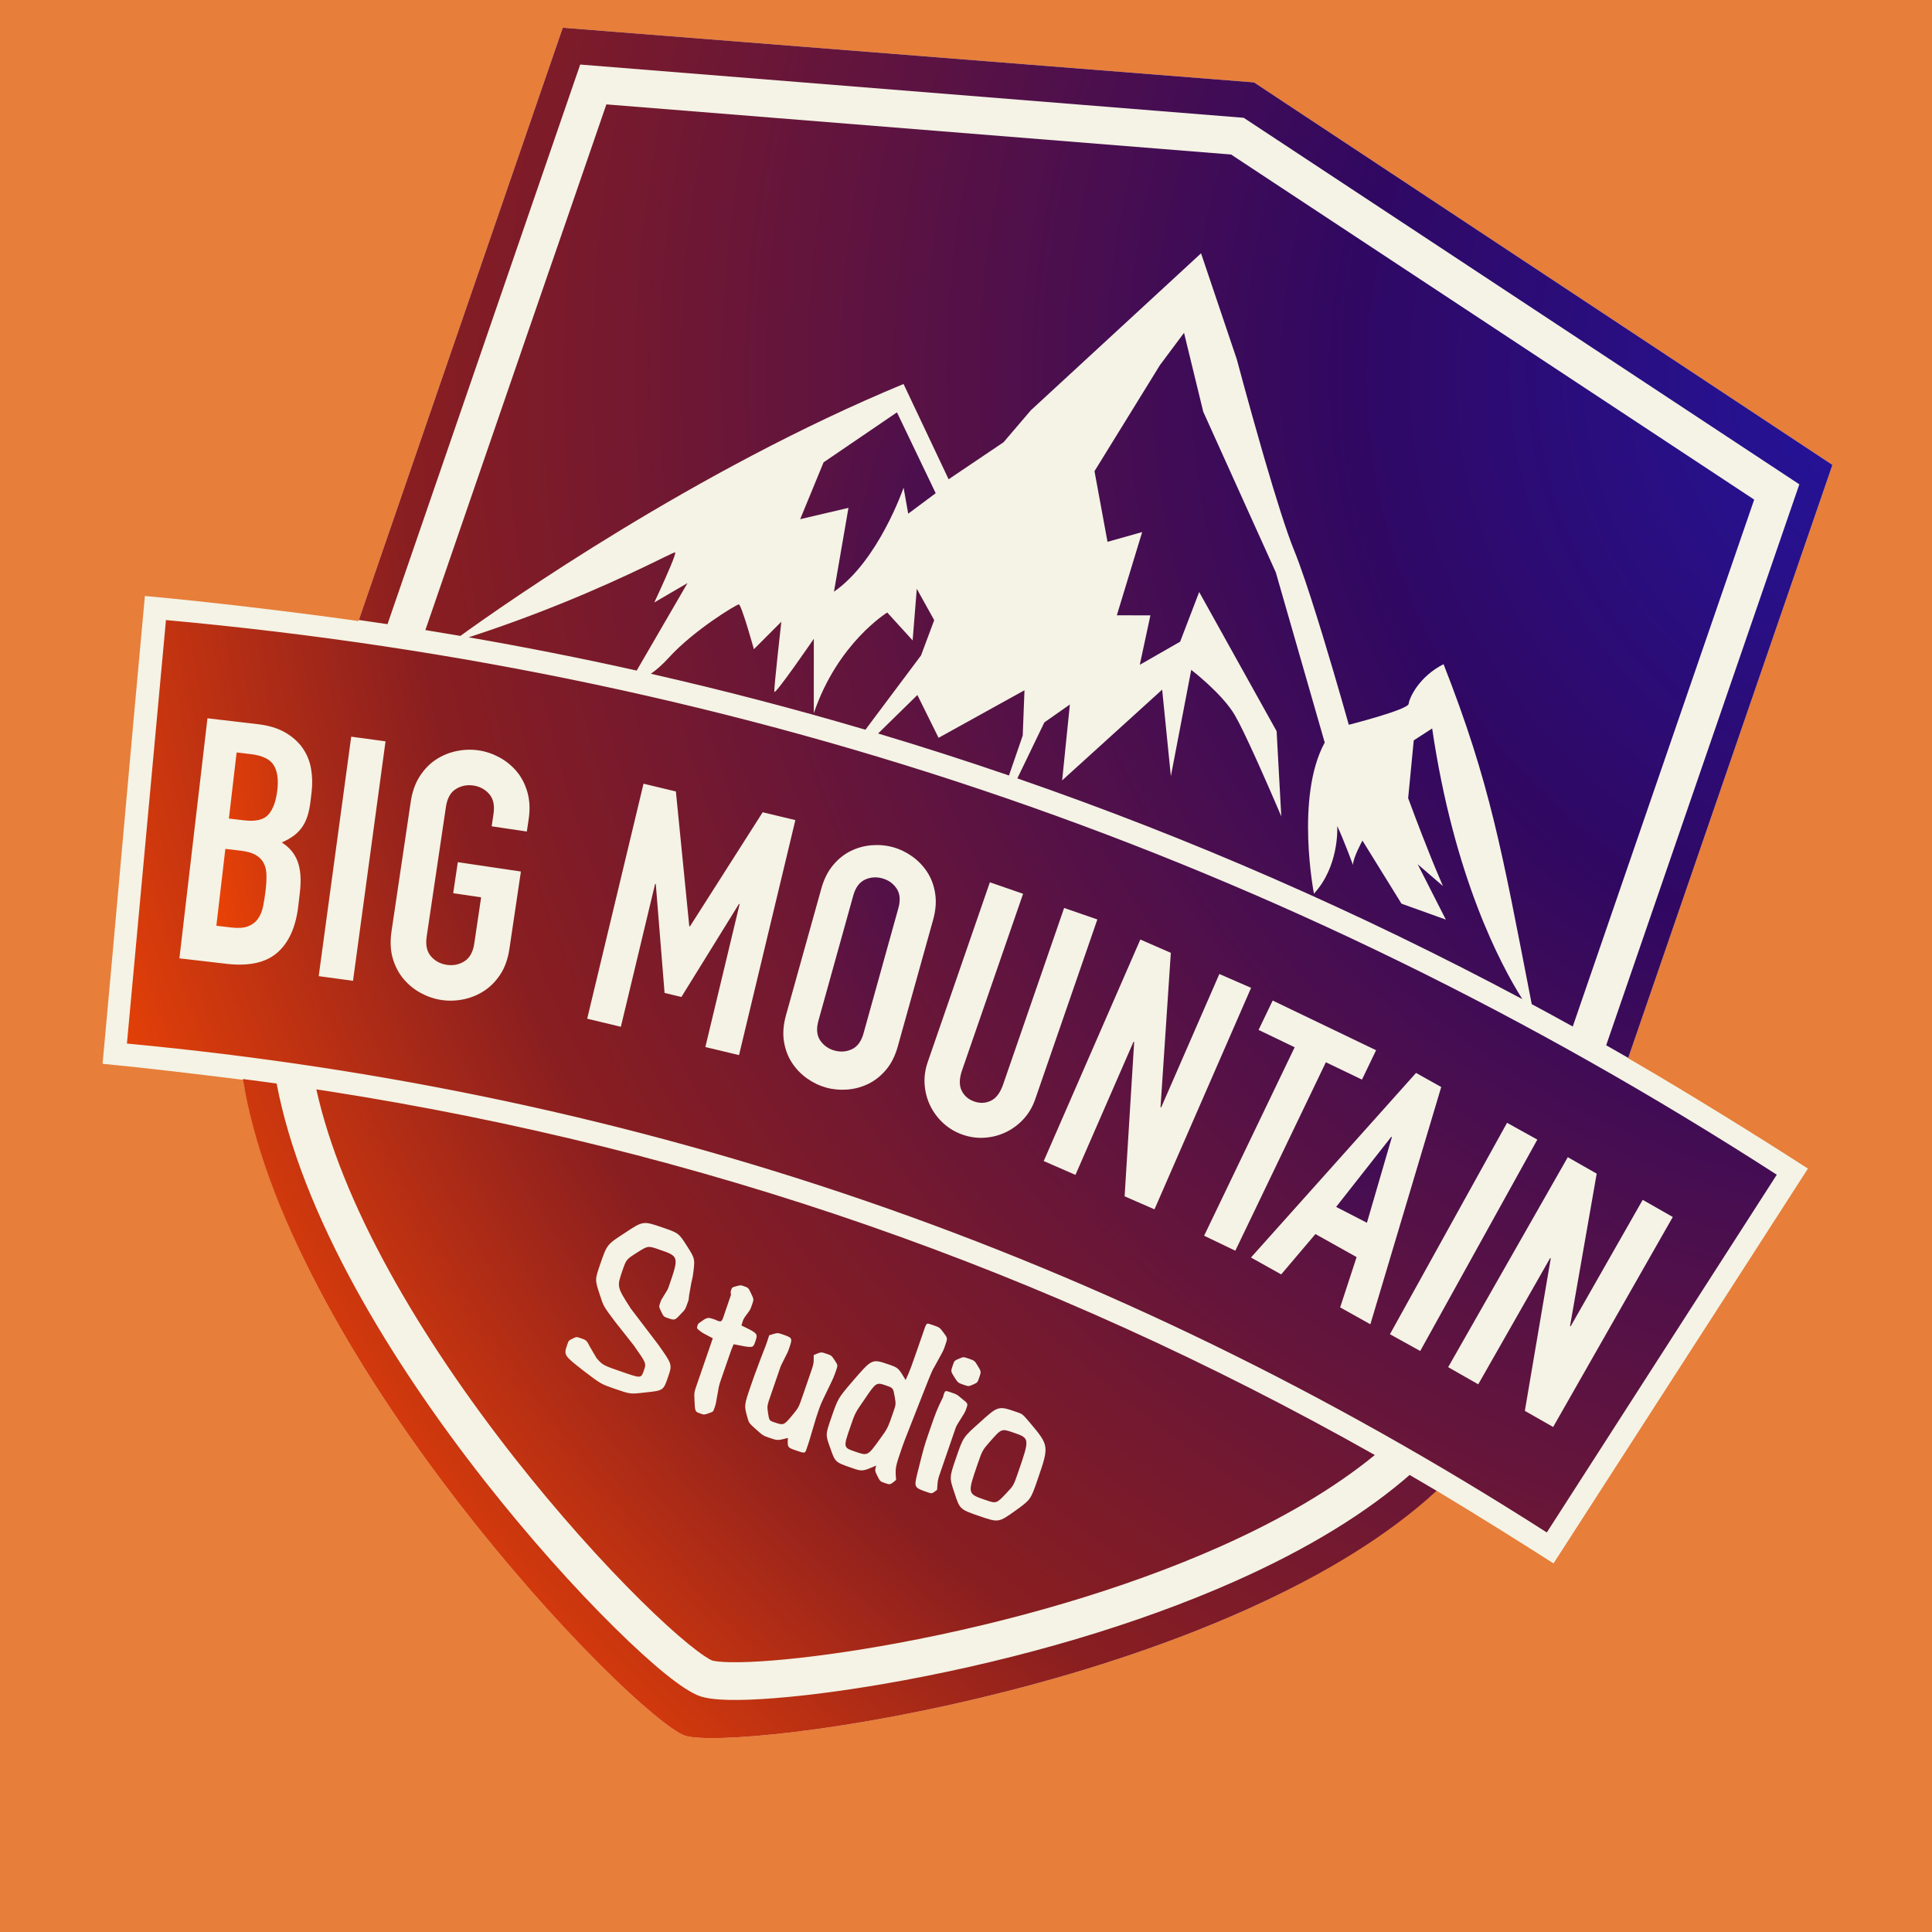 <?xml version="1.0" encoding="UTF-8"?>
<svg width="361px" height="361px" viewBox="0 0 361 361" version="1.1" xmlns="http://www.w3.org/2000/svg" xmlns:xlink="http://www.w3.org/1999/xlink">
    <title>chart.background</title>
    <defs>
        <radialGradient cx="94.32%" cy="3.364%" fx="94.32%" fy="3.364%" r="132.281%" gradientTransform="translate(0.943,0.034),scale(1,0.974),rotate(133.04),translate(-0.943,-0.034)" id="radialGradient-1">
            <stop stop-color="#2116A6" offset="0%"></stop>
            <stop stop-color="#300862" offset="26.665%"></stop>
            <stop stop-color="#891E20" offset="68.381%"></stop>
            <stop stop-color="#FF4A00" offset="91.006%"></stop>
            <stop stop-color="#F0AA78" offset="100%"></stop>
        </radialGradient>
        <radialGradient cx="94.32%" cy="3.364%" fx="94.32%" fy="3.364%" r="212.842%" gradientTransform="translate(0.943,0.034),scale(0.579,1),rotate(142.371),translate(-0.943,-0.034)" id="radialGradient-2">
            <stop stop-color="#2116A6" offset="0%"></stop>
            <stop stop-color="#300862" offset="26.665%"></stop>
            <stop stop-color="#891E20" offset="68.381%"></stop>
            <stop stop-color="#FF4A00" offset="91.006%"></stop>
            <stop stop-color="#F0AA78" offset="100%"></stop>
        </radialGradient>
    </defs>
    <g id="chart.background" stroke="none" stroke-width="1" fill="none" fill-rule="evenodd">
        <rect fill="#E77E3A" x="0" y="0" width="361" height="361"></rect>
        <g id="Logo" transform="translate(180.5, 170) rotate(19) translate(-180.5, -170) translate(16, 6)">
            <path d="M328.99,158.502 C318.065,155.807 302.821,152.365 291.929,150.22 L290.507,149.94 L290.507,148.492 L290.507,32.691 L165.054,0.3 L39.6,32.691 L39.6,149.94 L38.177,150.219 C27.046,152.398 11.504,155.751 0.338,158.506 C8.276,190.982 15.73,220.832 21.325,243.732 C28.048,242.094 39.153,239.688 45.851,238.284 L47.179,238.005 L47.787,239.218 C54.527,249.709 60.964,258.78 73.272,270.366 C84.04,280.502 96.874,290.395 110.811,299.558 C122.744,307.404 135.073,314.427 145.835,319.663 C155.254,324.245 162.646,327.009 165.054,327.009 C167.459,327.009 174.84,324.251 184.245,319.676 C194.991,314.45 207.304,307.439 219.225,299.606 C233.147,290.457 245.971,280.579 256.739,270.457 C269.045,258.888 275.468,249.806 282.311,239.216 L282.921,238.005 L284.247,238.285 C290.728,239.65 301.556,242.148 308.06,243.732 C313.656,220.832 321.052,190.978 328.99,158.502 Z" id="Path" fill="#F4F3E5"></path>
            <path d="M53.279,236.632 C59.296,247.155 68.361,257.747 79.925,268.213 C90.011,277.341 101.801,286.189 114.451,294.34 C125.307,301.336 136.435,307.572 146.119,312.215 C155.219,316.578 162.108,319.113 165.337,319.113 C167.882,319.113 172.45,317.619 178.698,314.901 C184.981,312.167 192.549,308.347 200.45,303.877 C219.538,293.078 238.197,279.941 252.899,266.238 C263.57,256.292 271.953,246.255 277.591,236.285 L277.263,236.858 C279.173,237.235 281.084,237.621 282.996,238.016 C277.231,248.686 268.306,259.583 256.739,270.457 C245.971,280.579 233.147,290.457 219.225,299.606 C207.304,307.439 194.991,314.45 184.245,319.676 C174.84,324.251 167.459,327.009 165.054,327.009 C162.646,327.009 155.254,324.245 145.835,319.663 C135.073,314.427 122.744,307.404 110.811,299.558 C96.874,290.395 84.04,280.502 73.272,270.366 C61.703,259.476 52.786,248.565 47.04,237.884 C48.538,237.574 50.036,237.271 51.533,236.975 Z M62.898,234.835 C132.178,222.469 200.587,222.675 269.896,235.453 C264.69,243.89 257.313,252.491 248.094,261.083 C233.835,274.374 215.618,287.199 196.98,297.743 C189.283,302.098 181.933,305.808 175.887,308.439 C173.096,309.653 170.665,310.6 168.732,311.232 C167.818,311.531 167.033,311.753 166.399,311.896 C165.877,312.013 165.502,312.066 165.337,312.066 C165.091,312.066 164.499,311.965 163.673,311.749 C162.702,311.493 161.49,311.101 160.08,310.582 C157.101,309.486 153.362,307.873 149.165,305.861 C139.749,301.346 128.878,295.254 118.269,288.417 C105.923,280.462 94.435,271.841 84.654,262.989 C74.391,253.699 66.245,244.375 60.645,235.242 Z M204.012,249.645 C200.357,249.645 200.357,249.645 198.067,253.829 C196.085,257.353 196.085,257.353 196.085,261.317 C196.085,265.324 196.085,265.324 197.89,267.659 C199.872,270.301 199.872,270.301 203.748,270.301 C207.536,270.301 207.536,270.301 209.826,267.086 C211.808,264.267 211.808,264.267 211.808,260.304 C211.808,253.609 211.808,253.609 206.875,250.658 C205.158,249.645 205.158,249.645 204.012,249.645 Z M183.841,239.383 C182.731,239.383 182.731,239.383 182.657,240.074 L182.652,240.176 L182.651,241.126 C182.639,248.795 182.639,248.795 182.431,250.746 C180.405,249.029 180.405,249.029 178.468,249.029 C175.208,249.029 175.208,249.029 173.182,254.094 C171.597,258.101 171.597,258.101 171.597,261.977 C171.597,265.28 171.597,265.28 173.226,267.306 C174.988,269.553 174.988,269.553 178.203,269.553 C180.361,269.553 180.361,269.553 182.431,267.659 C182.519,268.672 182.519,268.672 183.312,269.442 C184.105,270.213 184.105,270.213 185.118,270.213 C186.087,270.213 186.087,270.213 186.836,268.98 C185.911,266.866 185.911,266.866 185.911,262.638 C185.911,261.933 185.911,261.933 186.197,255.239 C186.483,248.544 186.483,248.544 186.615,247.179 C186.704,246.782 186.704,246.782 187.056,244.712 C187.32,243.171 187.32,243.171 187.32,242.202 C187.32,240.793 187.32,240.793 186.285,240.088 C185.25,239.383 185.25,239.383 183.841,239.383 Z M130.153,238.59 C126.365,238.59 126.365,238.59 123.81,241.938 C121.432,244.977 121.432,244.977 121.432,248.852 C121.432,251.935 121.432,251.935 123.238,254.314 C124.603,256.119 124.603,256.119 127.598,258.145 C129.932,259.643 129.932,259.643 132.267,261.14 C135.614,263.563 135.614,263.563 135.614,264.928 C135.614,266.558 135.614,266.558 132.046,266.558 C128.039,266.558 128.039,266.558 126.497,265.677 C126.365,265.545 126.365,265.545 124.647,264.091 C123.634,263.122 123.634,263.122 122.445,263.122 C121.652,263.122 121.652,263.122 121.08,263.695 C120.507,264.267 120.507,264.267 120.507,265.06 C120.507,267.174 120.507,267.174 125.132,268.76 C128.875,269.993 128.875,269.993 131.65,269.993 C134.689,269.993 134.689,269.993 137.155,268.804 C140.282,267.35 140.282,267.35 140.282,264.664 C140.282,262.197 140.282,262.197 136.539,259.511 C133.015,257.177 133.015,257.177 129.536,254.842 C125.748,251.847 125.748,251.847 125.748,248.676 C125.748,246.43 125.748,246.43 127.246,244.558 C128.743,242.686 128.743,242.686 130.945,242.686 C134.909,242.686 134.909,242.686 134.909,248.632 C134.909,249.205 134.909,249.205 134.645,250.328 C134.381,251.451 134.381,251.451 134.381,252.023 C134.381,252.816 134.381,252.816 135.107,253.543 C135.834,254.27 135.834,254.27 136.627,254.27 C138.036,254.27 138.036,254.27 138.697,252.772 C139.225,251.671 139.225,251.671 139.225,250.086 C139.225,249.733 139.225,249.733 139.049,249.029 C138.653,246.606 138.653,246.606 138.521,245.373 C137.904,242.158 137.904,242.158 135.658,240.374 C133.412,238.59 133.412,238.59 130.153,238.59 Z M157.811,250.174 C156.931,250.174 156.931,250.174 155.609,251.143 C155.653,252.904 155.653,252.904 155.521,256.031 C155.433,259.555 155.433,259.555 155.433,260.964 C155.433,265.06 155.433,265.06 156.71,266.91 C157.371,267.879 157.371,267.879 159.001,268.562 C160.63,269.244 160.63,269.244 161.907,269.244 C163.493,269.244 163.493,269.244 165.167,268.143 C165.651,269.861 165.651,269.861 167.413,269.861 C169.13,269.861 169.13,269.861 169.13,268.848 C169.13,267.659 169.13,267.659 169.02,265.214 C168.91,262.77 168.91,262.77 168.91,261.537 C168.91,260.127 168.91,260.127 169.241,257.375 C169.571,254.622 169.571,254.622 169.571,253.257 C169.571,252.244 169.571,252.244 168.712,251.583 C167.853,250.922 167.853,250.922 166.796,250.922 C165.783,250.922 165.783,250.922 164.682,251.935 C165.152,253.266 165.152,253.266 165.204,254.215 L165.211,254.446 L165.211,259.731 C165.211,262.109 165.211,262.109 164.594,263.783 C163.669,266.205 163.669,266.205 161.775,266.205 C160.806,266.205 160.806,266.205 160.102,264.884 C159.601,263.882 159.601,263.882 159.538,262.947 L159.529,262.682 L159.529,256.472 C159.529,255.767 159.529,255.767 159.727,254.358 C159.926,252.948 159.926,252.948 159.926,252.244 C159.926,250.174 159.926,250.174 157.811,250.174 Z M191.284,250.174 C190.051,250.174 190.051,250.174 190.051,250.966 C190.051,251.187 190.051,251.187 190.095,251.407 C189.743,254.358 189.743,254.358 189.743,258.718 C189.743,261.317 189.743,261.317 190.183,266.47 C190.447,269.244 190.447,269.244 193.222,269.244 C194.015,269.244 194.015,269.244 194.675,268.231 C194.231,266.576 194.231,266.576 194.194,265.735 L194.191,265.589 L194.191,256.516 C194.191,255.811 194.191,255.811 194.469,254.584 L194.617,253.955 C194.896,252.728 194.896,252.728 194.896,252.023 C194.896,251.099 194.896,251.099 193.486,250.614 C192.385,250.174 192.385,250.174 191.284,250.174 Z M148.122,244.008 C147.505,244.008 147.505,244.008 146.823,244.47 C146.14,244.933 146.14,244.933 146.14,245.505 C146.14,245.799 146.14,245.799 146.324,246.184 L146.404,246.342 L146.404,249.557 C146.448,251.715 146.448,251.715 145.524,251.715 C145.457,251.715 145.457,251.715 145.342,251.69 L145.259,251.671 L144.995,251.671 C143.586,251.671 143.586,251.671 142.441,253.301 C142.352,253.521 142.352,253.521 142.352,253.697 C142.352,254.358 142.352,254.358 143.498,254.71 C143.787,254.793 143.787,254.793 145.585,255.069 L145.832,255.106 L145.832,264.444 C145.832,265.809 145.832,265.809 146.404,267.262 C147.153,269.156 147.153,269.156 148.254,269.156 C148.959,269.156 148.959,269.156 149.664,268.606 C150.368,268.055 150.368,268.055 150.368,267.35 C150.368,266.514 150.368,266.514 150.082,264.796 C149.822,263.234 149.822,263.234 149.798,262.364 L149.796,262.197 L149.796,259.291 C149.796,255.855 149.796,255.855 149.884,254.886 C153.539,254.402 153.539,254.402 153.539,253.213 C153.539,251.519 153.539,251.519 150.363,251.128 L150.104,251.099 L150.104,250.922 C150.06,249.821 150.06,249.821 150.39,248.786 C150.721,247.751 150.721,247.751 150.721,246.694 C150.721,245.725 150.721,245.725 149.884,244.867 C149.047,244.008 149.047,244.008 148.122,244.008 Z M204.673,253.477 C207.932,253.477 207.932,253.477 207.932,260.215 C207.932,262.814 207.932,262.814 207.095,264.664 C205.994,267.086 205.994,267.086 203.748,267.086 C200.269,267.086 200.269,267.086 200.269,261.228 C200.269,258.498 200.269,258.498 201.15,256.34 C202.339,253.477 202.339,253.477 204.673,253.477 Z M179.348,252.904 C180.714,252.904 180.714,252.904 181.551,254.402 C182.211,255.635 182.211,255.635 182.211,257.132 C182.211,260.348 182.211,260.348 181.462,262.814 C180.361,266.47 180.361,266.47 177.895,266.47 C175.517,266.47 175.517,266.47 175.517,262.374 C175.517,259.643 175.517,259.643 176.309,256.824 C177.366,252.904 177.366,252.904 179.348,252.904 Z M192.253,243.127 C191.24,243.127 191.24,243.127 190.557,243.743 C189.875,244.36 189.875,244.36 189.875,245.329 C189.875,246.474 189.875,246.474 190.866,247.267 C191.857,248.06 191.857,248.06 193.002,248.06 C193.971,248.06 193.971,248.06 194.631,247.443 C195.292,246.826 195.292,246.826 195.292,245.857 C195.292,244.668 195.292,244.668 194.367,243.898 C193.442,243.127 193.442,243.127 192.253,243.127 Z M5.528,161.48 C112.102,135.29 217.284,135.29 323.858,161.48 C316.064,193.366 310.706,215.289 305.563,236.339 L305.182,237.896 L305.182,237.896 L304.992,238.674 C210.752,215.817 118.633,215.817 24.394,238.674 C24.33,238.415 24.267,238.156 24.204,237.896 L23.823,236.339 C18.68,215.289 13.322,193.366 5.528,161.48 Z M33.445,174.089 C31.884,173.781 30.092,173.848 28.068,174.29 L28.068,174.29 L18.836,176.309 L28.481,220.423 L37.093,218.54 C41.224,217.637 44.003,215.948 45.431,213.471 C46.859,210.995 47.148,207.816 46.299,203.933 L46.299,203.933 L45.757,201.455 C45.252,199.142 44.496,197.37 43.492,196.14 C42.487,194.91 41.164,194.106 39.524,193.729 C40.136,193.162 40.658,192.583 41.091,191.99 C41.525,191.398 41.859,190.751 42.096,190.05 C42.332,189.35 42.453,188.566 42.458,187.699 C42.463,186.832 42.335,185.8 42.073,184.602 L42.073,184.602 L41.721,182.991 C41.405,181.545 40.904,180.194 40.218,178.938 C39.532,177.681 38.622,176.636 37.487,175.802 C36.353,174.968 35.005,174.397 33.445,174.089 Z M285.868,171.094 L277.508,215.469 L283.865,216.667 L288.89,189.992 L289.015,190.015 L293.712,218.522 L299.695,219.65 L308.056,175.274 L301.699,174.076 L296.661,200.814 L296.537,200.79 L291.976,172.245 L285.868,171.094 Z M51.697,169.547 L45.352,170.811 L54.176,215.097 L60.521,213.833 L51.697,169.547 Z M273.047,168.719 L265.218,213.191 L271.589,214.313 L279.418,169.84 L273.047,168.719 Z M253.934,165.441 L236.001,208.092 L242.367,209.24 L245.961,200.027 L254.636,201.591 L254.788,211.478 L261.154,212.626 L259.239,166.397 L253.934,165.441 Z M72.764,165.449 C71.374,165.222 70.018,165.232 68.695,165.479 C67.372,165.726 66.103,166.205 64.889,166.917 C63.674,167.63 62.63,168.542 61.755,169.655 C60.881,170.768 60.254,172.088 59.877,173.616 C59.499,175.144 59.481,176.826 59.823,178.662 L59.823,178.662 L64.311,202.739 C64.661,204.617 65.285,206.191 66.184,207.459 C67.083,208.727 68.141,209.722 69.358,210.445 C70.574,211.168 71.877,211.643 73.267,211.87 C74.656,212.097 76.012,212.087 77.336,211.84 C78.659,211.593 79.927,211.114 81.142,210.402 C82.356,209.689 83.4,208.777 84.275,207.664 C85.15,206.551 85.778,205.241 86.16,203.735 C86.541,202.228 86.557,200.535 86.207,198.657 L86.207,198.657 L83.534,184.313 L71.817,186.497 L72.891,192.261 L78.077,191.294 L79.677,199.874 C79.971,201.454 79.75,202.699 79.014,203.609 C78.279,204.519 77.313,205.086 76.118,205.308 C74.923,205.531 73.818,205.351 72.804,204.767 C71.79,204.183 71.136,203.101 70.841,201.522 L70.841,201.522 L66.354,177.444 C66.06,175.865 66.28,174.62 67.016,173.71 C67.752,172.8 68.717,172.233 69.912,172.01 C71.107,171.788 72.212,171.968 73.226,172.552 C74.24,173.136 74.895,174.218 75.189,175.797 L75.189,175.797 L75.619,178.103 L82.149,176.885 L81.72,174.58 C81.377,172.744 80.755,171.182 79.852,169.892 C78.949,168.603 77.89,167.597 76.673,166.874 C75.456,166.151 74.153,165.676 72.764,165.449 Z M224.201,161.374 L223.495,167.421 L230.928,168.289 L226.396,207.093 L232.821,207.844 L237.354,169.04 L244.787,169.908 L245.493,163.861 L224.201,161.374 Z M128.896,158.531 L122.646,159.135 L116.739,183.727 L116.613,183.74 L106.044,160.739 L99.857,161.337 L104.199,206.284 L110.639,205.662 L107.998,178.328 L108.124,178.315 L116.303,197.023 L119.522,196.712 L124.032,176.778 L124.158,176.766 L126.799,204.101 L133.238,203.478 L128.896,158.531 Z M197.109,158.645 L193.516,203.658 L199.964,204.173 L202.124,177.114 L202.251,177.124 L209.953,204.97 L216.022,205.454 L219.615,160.441 L213.167,159.926 L211.002,187.048 L210.876,187.038 L203.304,159.139 L197.109,158.645 Z M151.734,157.837 C150.418,157.452 149.106,157.3 147.798,157.38 C146.489,157.46 145.206,157.772 143.947,158.315 C142.689,158.858 141.57,159.615 140.592,160.585 C139.613,161.556 138.85,162.757 138.303,164.189 C137.755,165.62 137.537,167.243 137.648,169.058 L137.648,169.058 L139.107,193.565 C139.221,195.422 139.637,197.017 140.354,198.35 C141.071,199.682 141.974,200.771 143.064,201.615 C144.153,202.459 145.356,203.073 146.672,203.459 C147.987,203.844 149.299,203.996 150.607,203.916 C151.916,203.836 153.199,203.524 154.458,202.981 C155.717,202.438 156.835,201.681 157.813,200.71 C158.792,199.74 159.555,198.549 160.104,197.139 C160.653,195.728 160.871,194.095 160.757,192.238 L160.757,192.238 L159.298,167.731 C159.187,165.916 158.772,164.332 158.053,162.978 C157.335,161.624 156.431,160.525 155.341,159.681 C154.252,158.837 153.049,158.223 151.734,157.837 Z M167.042,157.687 L167,193.231 C166.998,194.733 167.275,196.129 167.832,197.417 C168.389,198.706 169.149,199.833 170.114,200.8 C171.079,201.767 172.205,202.531 173.492,203.09 C174.78,203.65 176.153,203.93 177.613,203.932 C179.072,203.934 180.446,203.656 181.735,203.1 C183.024,202.543 184.152,201.783 185.119,200.818 C186.086,199.853 186.849,198.727 187.409,197.44 C187.968,196.153 188.249,194.758 188.251,193.256 L188.251,193.256 L188.293,157.712 L181.724,157.704 L181.683,192.604 C181.681,194.235 181.293,195.437 180.52,196.209 C179.746,196.98 178.78,197.366 177.62,197.364 C176.461,197.363 175.496,196.975 174.724,196.202 C173.952,195.428 173.567,194.226 173.569,192.595 L173.569,192.595 L173.61,157.695 L167.042,157.687 Z M165.054,0.3 L290.507,32.691 L290.507,149.872 C288.953,149.571 287.398,149.275 285.844,148.985 L285.845,38.135 L165.383,7.178 L44.919,38.135 L44.919,148.729 C43.146,149.056 41.373,149.391 39.6,149.732 L39.6,32.691 L165.054,0.3 Z M165.383,14.434 L278.797,43.581 L278.797,147.708 C275.927,147.204 273.057,146.718 270.189,146.251 C255.514,120.85 249.473,109.815 233.933,91.554 C230.332,95.27 229.932,99.587 230.176,100.677 C230.419,101.768 220.874,108.023 220.874,108.023 C220.874,108.023 216.244,101.317 211.144,94.278 L210.606,93.536 C210.516,93.413 210.426,93.289 210.336,93.165 L209.523,92.052 C209.433,91.928 209.342,91.805 209.252,91.682 L208.71,90.944 C205.642,86.777 202.64,82.85 200.588,80.514 C198.113,77.697 194.015,72.107 190.041,66.491 L189.46,65.669 L189.46,65.669 L188.883,64.849 C183.606,57.343 178.859,50.274 178.859,50.274 L178.859,50.274 L166.09,33.715 L145.564,71.814 L142.689,79.113 L135.239,88.993 L121.48,74.901 C89.9,102.821 64.415,137.975 58.51,146.367 C56.33,146.72 54.149,147.088 51.967,147.467 L51.967,43.581 L165.383,14.434 Z M91.354,118.553 C91.68,118.551 91.275,123.228 90.983,126.221 L90.933,126.731 C90.819,127.873 90.732,128.666 90.732,128.666 L90.732,128.666 L95.424,123.214 L91.766,141.767 C81.206,142.957 70.639,144.405 60.064,146.111 C74.283,135.396 84.307,125.49 88.768,121.033 L89.634,120.167 C90.675,119.127 91.259,118.554 91.354,118.553 Z M167.922,48.799 L176.109,61.564 L198.706,85.538 L217.701,112.626 C215.768,124.013 224.991,139.978 224.991,139.978 C227.713,133.763 225.246,127.25 225.009,126.653 L224.991,126.609 C227.068,128.761 230.142,132.53 230.142,132.53 C229.702,131.27 230.332,127.654 230.332,127.654 L230.332,127.654 L241.065,136.424 L249.87,136.539 L241.53,128.476 L247.31,130.781 C246.524,129.924 245.716,129.025 244.911,128.114 L244.188,127.293 C244.028,127.11 243.869,126.927 243.709,126.744 L243.234,126.197 C239.445,121.828 236.105,117.719 235.844,117.397 L235.827,117.377 L233.297,106.832 L235.827,103.602 C248.704,128.486 262.269,141.167 268.221,145.935 C233.945,140.463 199.76,137.703 165.576,137.657 L166.942,126.127 L170.36,121.409 L173.614,135.286 L185.763,113.172 L192.565,127.927 L189.698,107.908 C189.698,107.908 196.594,110.205 200.145,113.249 C201.483,114.395 203.852,116.814 206.285,119.385 L206.789,119.919 L206.789,119.919 L207.293,120.454 L207.293,120.454 L207.795,120.99 C211.298,124.735 214.518,128.311 214.518,128.311 L214.518,128.311 L208.512,113.548 L186.364,93.67 L186.024,103.602 L180.3,110.142 L179.167,100.763 L173.234,102.791 L172.645,86.546 L167.115,90.379 L160.519,78.69 L165.63,55.96 L167.922,48.799 Z M136.276,110.281 L141.264,114.759 L141.079,121.8 L135.776,138.303 C122.01,138.919 108.24,139.974 94.459,141.47 C95.154,140.544 95.914,139.256 96.685,137.469 C99.423,131.129 105.346,124.046 105.783,123.862 C105.993,123.774 107.235,125.372 108.475,127.063 L108.812,127.525 C110.042,129.22 111.175,130.863 111.175,130.863 L111.175,130.863 L114.35,124.341 C114.35,124.341 117.042,136.419 117.363,137.137 C117.517,137.486 118.402,134.75 119.274,131.829 L119.454,131.223 C120.321,128.291 121.126,125.375 121.126,125.375 L121.126,125.375 L125.651,138.522 C125.586,124.621 132.503,116.267 132.503,116.267 L132.503,116.267 L138.685,119.652 L136.276,110.281 Z M161.476,121.653 L163.921,129.759 L163.921,137.656 C155.363,137.667 146.805,137.847 138.245,138.197 L142.844,129.009 L149.191,135.283 L161.476,121.653 Z" id="Combined-Shape" fill="url(#radialGradient-1)" fill-rule="nonzero"></path>
            <path d="M32.729,197.685 C33.886,197.433 34.847,197.374 35.612,197.51 C36.378,197.645 37.018,197.949 37.532,198.421 C38.046,198.893 38.456,199.528 38.76,200.327 C39.065,201.126 39.339,202.083 39.583,203.198 C39.817,204.272 39.993,205.273 40.109,206.2 C40.225,207.126 40.169,207.961 39.942,208.703 C39.715,209.445 39.28,210.081 38.639,210.611 C37.997,211.141 37.036,211.546 35.756,211.825 L35.756,211.825 L33.03,212.421 L29.941,198.295 Z M147.804,163.536 C148.986,163.464 150.032,163.771 150.942,164.456 C151.853,165.142 152.356,166.265 152.452,167.827 L152.452,167.827 L153.911,192.039 C154.007,193.601 153.644,194.777 152.825,195.569 C152.005,196.36 151.004,196.792 149.822,196.865 C148.641,196.937 147.595,196.631 146.684,195.945 C145.774,195.26 145.271,194.136 145.175,192.575 L145.175,192.575 L143.716,168.362 C143.62,166.801 143.982,165.624 144.802,164.832 C145.622,164.041 146.623,163.609 147.804,163.536 Z M253.444,178.234 L253.57,178.252 L254.37,194.9 L247.967,193.975 L253.444,178.234 Z M28.67,180.006 C30.776,179.545 32.34,179.723 33.363,180.538 C34.385,181.353 35.113,182.752 35.546,184.735 C35.989,186.759 35.964,188.377 35.471,189.588 C34.978,190.799 33.679,191.635 31.572,192.096 L31.572,192.096 L28.722,192.719 L26.067,180.575 Z M122.04,80.311 L133.803,92.241 L130.193,97.533 L127.796,93.217 C127.796,93.217 127.822,107.661 121.822,115.829 L119.283,100.139 L111.442,105.072 L112.116,93.609 L122.04,80.311" id="Fillers" fill="url(#radialGradient-2)"></path>
        </g>
    </g>
</svg>